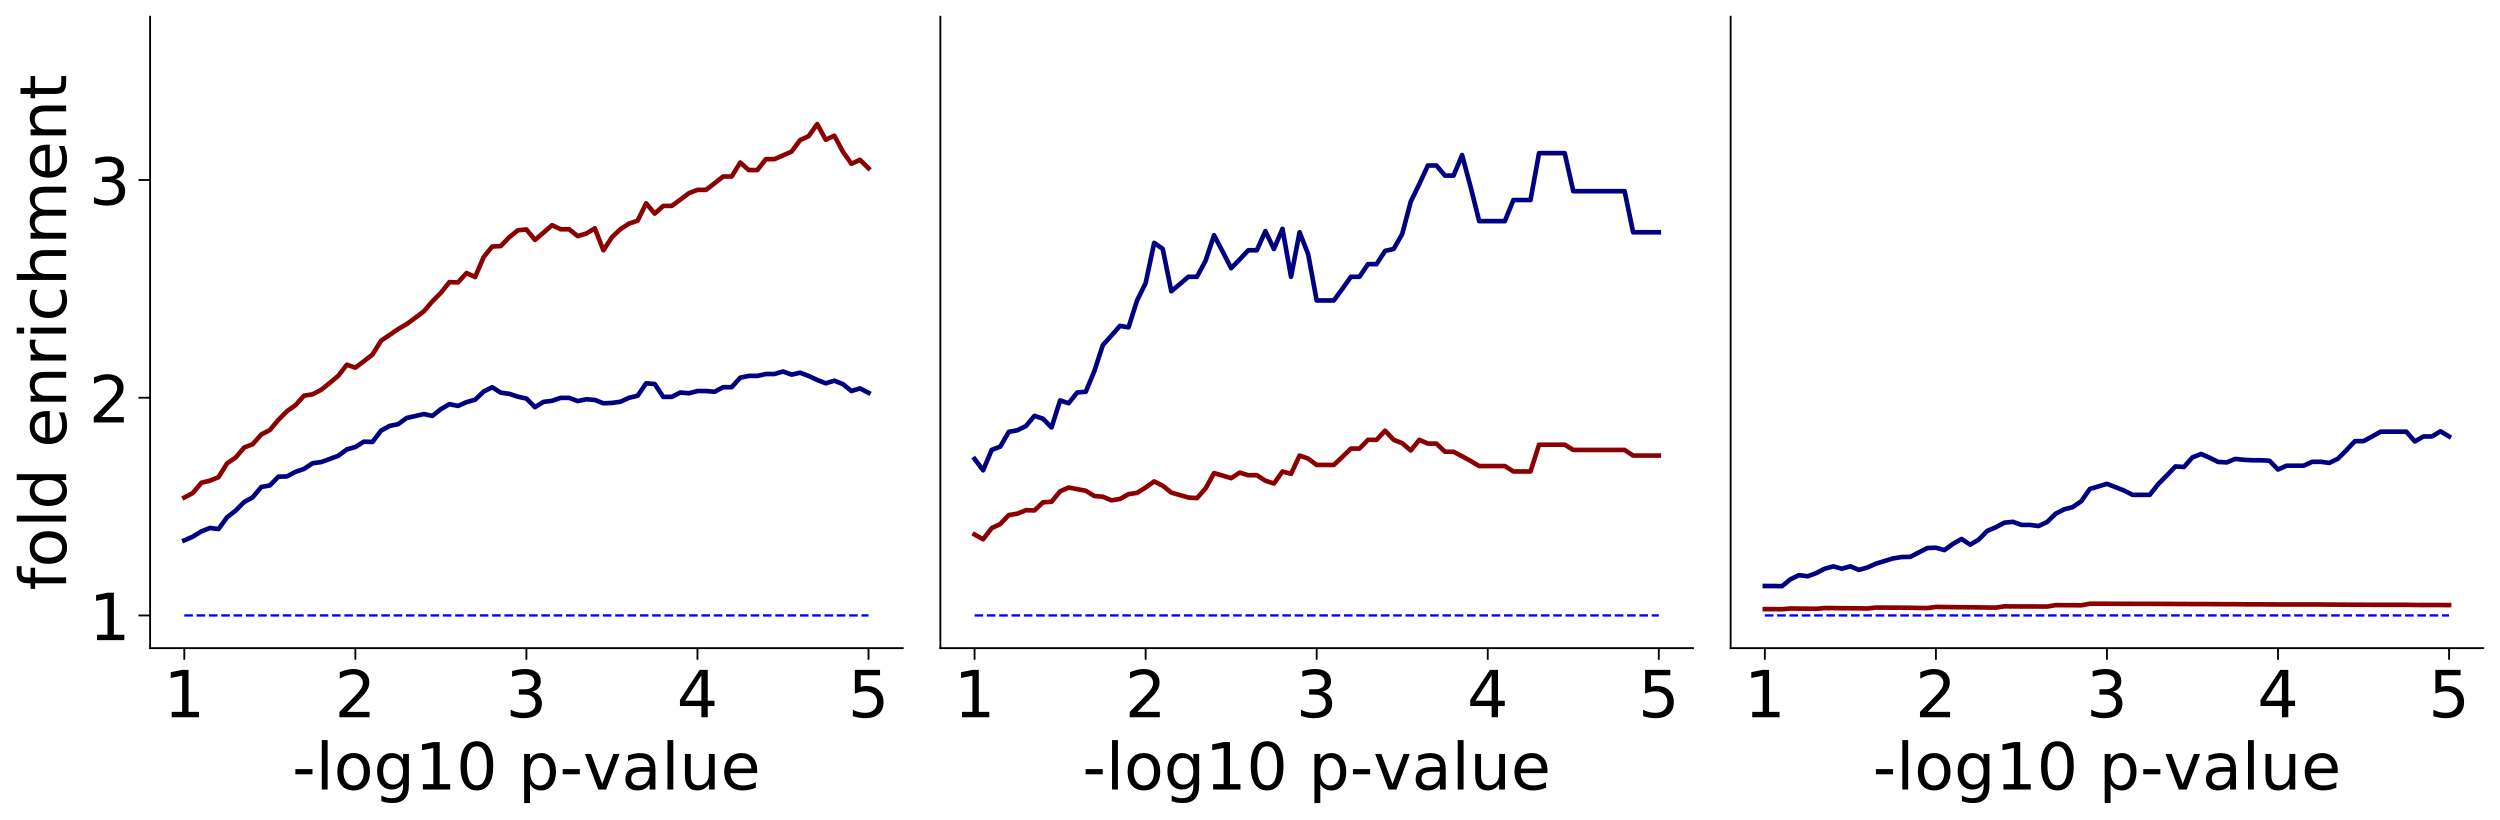 <?xml version="1.0" encoding="utf-8" standalone="no"?>
<!DOCTYPE svg PUBLIC "-//W3C//DTD SVG 1.1//EN"
  "http://www.w3.org/Graphics/SVG/1.1/DTD/svg11.dtd">
<!-- Created with matplotlib (https://matplotlib.org/) -->
<svg height="352.897pt" version="1.1" viewBox="0 0 1076.214 352.897" width="1076.214pt" xmlns="http://www.w3.org/2000/svg" xmlns:xlink="http://www.w3.org/1999/xlink">
 <defs>
  <style type="text/css">
*{stroke-linecap:butt;stroke-linejoin:round;}
  </style>
 </defs>
 <g id="figure_1">
  <g id="patch_1">
   <path d="M 0 352.897 
L 1076.214 352.897 
L 1076.214 0 
L 0 0 
z
" style="fill:none;"/>
  </g>
  <g id="axes_1">
   <g id="patch_2">
    <path d="M 64.614 279 
L 388.614 279 
L 388.614 7.2 
L 64.614 7.2 
z
" style="fill:none;"/>
   </g>
   <g id="matplotlib.axis_1">
    <g id="xtick_1">
     <g id="line2d_1">
      <defs>
       <path d="M 0 0 
L 0 5 
" id="md76fbcd640" style="stroke:#000000;stroke-width:0.8;"/>
      </defs>
      <g>
       <use style="stroke:#000000;stroke-width:0.8;" x="79.341" xlink:href="#md76fbcd640" y="279"/>
      </g>
     </g>
     <g id="text_1">
      <!-- 1 -->
      <defs>
       <path d="M 12.406 8.297 
L 28.516 8.297 
L 28.516 63.922 
L 10.984 60.406 
L 10.984 69.391 
L 28.422 72.906 
L 38.281 72.906 
L 38.281 8.297 
L 54.391 8.297 
L 54.391 0 
L 12.406 0 
z
" id="DejaVuSans-49"/>
      </defs>
      <g transform="translate(70.434 308.776)scale(0.28 -0.28)">
       <use xlink:href="#DejaVuSans-49"/>
      </g>
     </g>
    </g>
    <g id="xtick_2">
     <g id="line2d_2">
      <g>
       <use style="stroke:#000000;stroke-width:0.8;" x="152.977" xlink:href="#md76fbcd640" y="279"/>
      </g>
     </g>
     <g id="text_2">
      <!-- 2 -->
      <defs>
       <path d="M 19.188 8.297 
L 53.609 8.297 
L 53.609 0 
L 7.328 0 
L 7.328 8.297 
Q 12.938 14.109 22.625 23.891 
Q 32.328 33.688 34.812 36.531 
Q 39.547 41.844 41.422 45.531 
Q 43.312 49.219 43.312 52.781 
Q 43.312 58.594 39.234 62.25 
Q 35.156 65.922 28.609 65.922 
Q 23.969 65.922 18.812 64.312 
Q 13.672 62.703 7.812 59.422 
L 7.812 69.391 
Q 13.766 71.781 18.938 73 
Q 24.125 74.219 28.422 74.219 
Q 39.75 74.219 46.484 68.547 
Q 53.219 62.891 53.219 53.422 
Q 53.219 48.922 51.531 44.891 
Q 49.859 40.875 45.406 35.406 
Q 44.188 33.984 37.641 27.219 
Q 31.109 20.453 19.188 8.297 
z
" id="DejaVuSans-50"/>
      </defs>
      <g transform="translate(144.07 308.776)scale(0.28 -0.28)">
       <use xlink:href="#DejaVuSans-50"/>
      </g>
     </g>
    </g>
    <g id="xtick_3">
     <g id="line2d_3">
      <g>
       <use style="stroke:#000000;stroke-width:0.8;" x="226.614" xlink:href="#md76fbcd640" y="279"/>
      </g>
     </g>
     <g id="text_3">
      <!-- 3 -->
      <defs>
       <path d="M 40.578 39.312 
Q 47.656 37.797 51.625 33 
Q 55.609 28.219 55.609 21.188 
Q 55.609 10.406 48.188 4.484 
Q 40.766 -1.422 27.094 -1.422 
Q 22.516 -1.422 17.656 -0.516 
Q 12.797 0.391 7.625 2.203 
L 7.625 11.719 
Q 11.719 9.328 16.594 8.109 
Q 21.484 6.891 26.812 6.891 
Q 36.078 6.891 40.938 10.547 
Q 45.797 14.203 45.797 21.188 
Q 45.797 27.641 41.281 31.266 
Q 36.766 34.906 28.719 34.906 
L 20.219 34.906 
L 20.219 43.016 
L 29.109 43.016 
Q 36.375 43.016 40.234 45.922 
Q 44.094 48.828 44.094 54.297 
Q 44.094 59.906 40.109 62.906 
Q 36.141 65.922 28.719 65.922 
Q 24.656 65.922 20.016 65.031 
Q 15.375 64.156 9.812 62.312 
L 9.812 71.094 
Q 15.438 72.656 20.344 73.438 
Q 25.25 74.219 29.594 74.219 
Q 40.828 74.219 47.359 69.109 
Q 53.906 64.016 53.906 55.328 
Q 53.906 49.266 50.438 45.094 
Q 46.969 40.922 40.578 39.312 
z
" id="DejaVuSans-51"/>
      </defs>
      <g transform="translate(217.706 308.776)scale(0.28 -0.28)">
       <use xlink:href="#DejaVuSans-51"/>
      </g>
     </g>
    </g>
    <g id="xtick_4">
     <g id="line2d_4">
      <g>
       <use style="stroke:#000000;stroke-width:0.8;" x="300.25" xlink:href="#md76fbcd640" y="279"/>
      </g>
     </g>
     <g id="text_4">
      <!-- 4 -->
      <defs>
       <path d="M 37.797 64.312 
L 12.891 25.391 
L 37.797 25.391 
z
M 35.203 72.906 
L 47.609 72.906 
L 47.609 25.391 
L 58.016 25.391 
L 58.016 17.188 
L 47.609 17.188 
L 47.609 0 
L 37.797 0 
L 37.797 17.188 
L 4.891 17.188 
L 4.891 26.703 
z
" id="DejaVuSans-52"/>
      </defs>
      <g transform="translate(291.343 308.776)scale(0.28 -0.28)">
       <use xlink:href="#DejaVuSans-52"/>
      </g>
     </g>
    </g>
    <g id="xtick_5">
     <g id="line2d_5">
      <g>
       <use style="stroke:#000000;stroke-width:0.8;" x="373.886" xlink:href="#md76fbcd640" y="279"/>
      </g>
     </g>
     <g id="text_5">
      <!-- 5 -->
      <defs>
       <path d="M 10.797 72.906 
L 49.516 72.906 
L 49.516 64.594 
L 19.828 64.594 
L 19.828 46.734 
Q 21.969 47.469 24.109 47.828 
Q 26.266 48.188 28.422 48.188 
Q 40.625 48.188 47.75 41.5 
Q 54.891 34.812 54.891 23.391 
Q 54.891 11.625 47.562 5.094 
Q 40.234 -1.422 26.906 -1.422 
Q 22.312 -1.422 17.547 -0.641 
Q 12.797 0.141 7.719 1.703 
L 7.719 11.625 
Q 12.109 9.234 16.797 8.062 
Q 21.484 6.891 26.703 6.891 
Q 35.156 6.891 40.078 11.328 
Q 45.016 15.766 45.016 23.391 
Q 45.016 31 40.078 35.438 
Q 35.156 39.891 26.703 39.891 
Q 22.75 39.891 18.812 39.016 
Q 14.891 38.141 10.797 36.281 
z
" id="DejaVuSans-53"/>
      </defs>
      <g transform="translate(364.979 308.776)scale(0.28 -0.28)">
       <use xlink:href="#DejaVuSans-53"/>
      </g>
     </g>
    </g>
    <g id="text_6">
     <!-- -log10 p-value -->
     <defs>
      <path d="M 4.891 31.391 
L 31.203 31.391 
L 31.203 23.391 
L 4.891 23.391 
z
" id="DejaVuSans-45"/>
      <path d="M 9.422 75.984 
L 18.406 75.984 
L 18.406 0 
L 9.422 0 
z
" id="DejaVuSans-108"/>
      <path d="M 30.609 48.391 
Q 23.391 48.391 19.188 42.75 
Q 14.984 37.109 14.984 27.297 
Q 14.984 17.484 19.156 11.844 
Q 23.344 6.203 30.609 6.203 
Q 37.797 6.203 41.984 11.859 
Q 46.188 17.531 46.188 27.297 
Q 46.188 37.016 41.984 42.703 
Q 37.797 48.391 30.609 48.391 
z
M 30.609 56 
Q 42.328 56 49.016 48.375 
Q 55.719 40.766 55.719 27.297 
Q 55.719 13.875 49.016 6.219 
Q 42.328 -1.422 30.609 -1.422 
Q 18.844 -1.422 12.172 6.219 
Q 5.516 13.875 5.516 27.297 
Q 5.516 40.766 12.172 48.375 
Q 18.844 56 30.609 56 
z
" id="DejaVuSans-111"/>
      <path d="M 45.406 27.984 
Q 45.406 37.75 41.375 43.109 
Q 37.359 48.484 30.078 48.484 
Q 22.859 48.484 18.828 43.109 
Q 14.797 37.75 14.797 27.984 
Q 14.797 18.266 18.828 12.891 
Q 22.859 7.516 30.078 7.516 
Q 37.359 7.516 41.375 12.891 
Q 45.406 18.266 45.406 27.984 
z
M 54.391 6.781 
Q 54.391 -7.172 48.188 -13.984 
Q 42 -20.797 29.203 -20.797 
Q 24.469 -20.797 20.266 -20.094 
Q 16.062 -19.391 12.109 -17.922 
L 12.109 -9.188 
Q 16.062 -11.328 19.922 -12.344 
Q 23.781 -13.375 27.781 -13.375 
Q 36.625 -13.375 41.016 -8.766 
Q 45.406 -4.156 45.406 5.172 
L 45.406 9.625 
Q 42.625 4.781 38.281 2.391 
Q 33.938 0 27.875 0 
Q 17.828 0 11.672 7.656 
Q 5.516 15.328 5.516 27.984 
Q 5.516 40.672 11.672 48.328 
Q 17.828 56 27.875 56 
Q 33.938 56 38.281 53.609 
Q 42.625 51.219 45.406 46.391 
L 45.406 54.688 
L 54.391 54.688 
z
" id="DejaVuSans-103"/>
      <path d="M 31.781 66.406 
Q 24.172 66.406 20.328 58.906 
Q 16.5 51.422 16.5 36.375 
Q 16.5 21.391 20.328 13.891 
Q 24.172 6.391 31.781 6.391 
Q 39.453 6.391 43.281 13.891 
Q 47.125 21.391 47.125 36.375 
Q 47.125 51.422 43.281 58.906 
Q 39.453 66.406 31.781 66.406 
z
M 31.781 74.219 
Q 44.047 74.219 50.516 64.516 
Q 56.984 54.828 56.984 36.375 
Q 56.984 17.969 50.516 8.266 
Q 44.047 -1.422 31.781 -1.422 
Q 19.531 -1.422 13.062 8.266 
Q 6.594 17.969 6.594 36.375 
Q 6.594 54.828 13.062 64.516 
Q 19.531 74.219 31.781 74.219 
z
" id="DejaVuSans-48"/>
      <path id="DejaVuSans-32"/>
      <path d="M 18.109 8.203 
L 18.109 -20.797 
L 9.078 -20.797 
L 9.078 54.688 
L 18.109 54.688 
L 18.109 46.391 
Q 20.953 51.266 25.266 53.625 
Q 29.594 56 35.594 56 
Q 45.562 56 51.781 48.094 
Q 58.016 40.188 58.016 27.297 
Q 58.016 14.406 51.781 6.484 
Q 45.562 -1.422 35.594 -1.422 
Q 29.594 -1.422 25.266 0.953 
Q 20.953 3.328 18.109 8.203 
z
M 48.688 27.297 
Q 48.688 37.203 44.609 42.844 
Q 40.531 48.484 33.406 48.484 
Q 26.266 48.484 22.188 42.844 
Q 18.109 37.203 18.109 27.297 
Q 18.109 17.391 22.188 11.75 
Q 26.266 6.109 33.406 6.109 
Q 40.531 6.109 44.609 11.75 
Q 48.688 17.391 48.688 27.297 
z
" id="DejaVuSans-112"/>
      <path d="M 2.984 54.688 
L 12.5 54.688 
L 29.594 8.797 
L 46.688 54.688 
L 56.203 54.688 
L 35.688 0 
L 23.484 0 
z
" id="DejaVuSans-118"/>
      <path d="M 34.281 27.484 
Q 23.391 27.484 19.188 25 
Q 14.984 22.516 14.984 16.5 
Q 14.984 11.719 18.141 8.906 
Q 21.297 6.109 26.703 6.109 
Q 34.188 6.109 38.703 11.406 
Q 43.219 16.703 43.219 25.484 
L 43.219 27.484 
z
M 52.203 31.203 
L 52.203 0 
L 43.219 0 
L 43.219 8.297 
Q 40.141 3.328 35.547 0.953 
Q 30.953 -1.422 24.312 -1.422 
Q 15.922 -1.422 10.953 3.297 
Q 6 8.016 6 15.922 
Q 6 25.141 12.172 29.828 
Q 18.359 34.516 30.609 34.516 
L 43.219 34.516 
L 43.219 35.406 
Q 43.219 41.609 39.141 45 
Q 35.062 48.391 27.688 48.391 
Q 23 48.391 18.547 47.266 
Q 14.109 46.141 10.016 43.891 
L 10.016 52.203 
Q 14.938 54.109 19.578 55.047 
Q 24.219 56 28.609 56 
Q 40.484 56 46.344 49.844 
Q 52.203 43.703 52.203 31.203 
z
" id="DejaVuSans-97"/>
      <path d="M 8.5 21.578 
L 8.5 54.688 
L 17.484 54.688 
L 17.484 21.922 
Q 17.484 14.156 20.5 10.266 
Q 23.531 6.391 29.594 6.391 
Q 36.859 6.391 41.078 11.031 
Q 45.312 15.672 45.312 23.688 
L 45.312 54.688 
L 54.297 54.688 
L 54.297 0 
L 45.312 0 
L 45.312 8.406 
Q 42.047 3.422 37.719 1 
Q 33.406 -1.422 27.688 -1.422 
Q 18.266 -1.422 13.375 4.438 
Q 8.5 10.297 8.5 21.578 
z
M 31.109 56 
z
" id="DejaVuSans-117"/>
      <path d="M 56.203 29.594 
L 56.203 25.203 
L 14.891 25.203 
Q 15.484 15.922 20.484 11.062 
Q 25.484 6.203 34.422 6.203 
Q 39.594 6.203 44.453 7.469 
Q 49.312 8.734 54.109 11.281 
L 54.109 2.781 
Q 49.266 0.734 44.188 -0.344 
Q 39.109 -1.422 33.891 -1.422 
Q 20.797 -1.422 13.156 6.188 
Q 5.516 13.812 5.516 26.812 
Q 5.516 40.234 12.766 48.109 
Q 20.016 56 32.328 56 
Q 43.359 56 49.781 48.891 
Q 56.203 41.797 56.203 29.594 
z
M 47.219 32.234 
Q 47.125 39.594 43.094 43.984 
Q 39.062 48.391 32.422 48.391 
Q 24.906 48.391 20.391 44.141 
Q 15.875 39.891 15.188 32.172 
z
" id="DejaVuSans-101"/>
     </defs>
     <g transform="translate(125.779 339.874)scale(0.28 -0.28)">
      <use xlink:href="#DejaVuSans-45"/>
      <use x="36.084" xlink:href="#DejaVuSans-108"/>
      <use x="63.867" xlink:href="#DejaVuSans-111"/>
      <use x="125.049" xlink:href="#DejaVuSans-103"/>
      <use x="188.525" xlink:href="#DejaVuSans-49"/>
      <use x="252.148" xlink:href="#DejaVuSans-48"/>
      <use x="315.771" xlink:href="#DejaVuSans-32"/>
      <use x="347.559" xlink:href="#DejaVuSans-112"/>
      <use x="411.035" xlink:href="#DejaVuSans-45"/>
      <use x="447.088" xlink:href="#DejaVuSans-118"/>
      <use x="506.268" xlink:href="#DejaVuSans-97"/>
      <use x="567.547" xlink:href="#DejaVuSans-108"/>
      <use x="595.33" xlink:href="#DejaVuSans-117"/>
      <use x="658.709" xlink:href="#DejaVuSans-101"/>
     </g>
    </g>
   </g>
   <g id="matplotlib.axis_2">
    <g id="ytick_1">
     <g id="line2d_6">
      <defs>
       <path d="M 0 0 
L -5 0 
" id="md1891c469f" style="stroke:#000000;stroke-width:0.8;"/>
      </defs>
      <g>
       <use style="stroke:#000000;stroke-width:0.8;" x="64.614" xlink:href="#md1891c469f" y="264.941"/>
      </g>
     </g>
     <g id="text_7">
      <!-- 1 -->
      <g transform="translate(38.299 275.579)scale(0.28 -0.28)">
       <use xlink:href="#DejaVuSans-49"/>
      </g>
     </g>
    </g>
    <g id="ytick_2">
     <g id="line2d_7">
      <g>
       <use style="stroke:#000000;stroke-width:0.8;" x="64.614" xlink:href="#md1891c469f" y="171.217"/>
      </g>
     </g>
     <g id="text_8">
      <!-- 2 -->
      <g transform="translate(38.299 181.855)scale(0.28 -0.28)">
       <use xlink:href="#DejaVuSans-50"/>
      </g>
     </g>
    </g>
    <g id="ytick_3">
     <g id="line2d_8">
      <g>
       <use style="stroke:#000000;stroke-width:0.8;" x="64.614" xlink:href="#md1891c469f" y="77.493"/>
      </g>
     </g>
     <g id="text_9">
      <!-- 3 -->
      <g transform="translate(38.299 88.131)scale(0.28 -0.28)">
       <use xlink:href="#DejaVuSans-51"/>
      </g>
     </g>
    </g>
    <g id="text_10">
     <!-- fold enrichment -->
     <defs>
      <path d="M 37.109 75.984 
L 37.109 68.5 
L 28.516 68.5 
Q 23.688 68.5 21.797 66.547 
Q 19.922 64.594 19.922 59.516 
L 19.922 54.688 
L 34.719 54.688 
L 34.719 47.703 
L 19.922 47.703 
L 19.922 0 
L 10.891 0 
L 10.891 47.703 
L 2.297 47.703 
L 2.297 54.688 
L 10.891 54.688 
L 10.891 58.5 
Q 10.891 67.625 15.141 71.797 
Q 19.391 75.984 28.609 75.984 
z
" id="DejaVuSans-102"/>
      <path d="M 45.406 46.391 
L 45.406 75.984 
L 54.391 75.984 
L 54.391 0 
L 45.406 0 
L 45.406 8.203 
Q 42.578 3.328 38.25 0.953 
Q 33.938 -1.422 27.875 -1.422 
Q 17.969 -1.422 11.734 6.484 
Q 5.516 14.406 5.516 27.297 
Q 5.516 40.188 11.734 48.094 
Q 17.969 56 27.875 56 
Q 33.938 56 38.25 53.625 
Q 42.578 51.266 45.406 46.391 
z
M 14.797 27.297 
Q 14.797 17.391 18.875 11.75 
Q 22.953 6.109 30.078 6.109 
Q 37.203 6.109 41.297 11.75 
Q 45.406 17.391 45.406 27.297 
Q 45.406 37.203 41.297 42.844 
Q 37.203 48.484 30.078 48.484 
Q 22.953 48.484 18.875 42.844 
Q 14.797 37.203 14.797 27.297 
z
" id="DejaVuSans-100"/>
      <path d="M 54.891 33.016 
L 54.891 0 
L 45.906 0 
L 45.906 32.719 
Q 45.906 40.484 42.875 44.328 
Q 39.844 48.188 33.797 48.188 
Q 26.516 48.188 22.312 43.547 
Q 18.109 38.922 18.109 30.906 
L 18.109 0 
L 9.078 0 
L 9.078 54.688 
L 18.109 54.688 
L 18.109 46.188 
Q 21.344 51.125 25.703 53.562 
Q 30.078 56 35.797 56 
Q 45.219 56 50.047 50.172 
Q 54.891 44.344 54.891 33.016 
z
" id="DejaVuSans-110"/>
      <path d="M 41.109 46.297 
Q 39.594 47.172 37.812 47.578 
Q 36.031 48 33.891 48 
Q 26.266 48 22.188 43.047 
Q 18.109 38.094 18.109 28.812 
L 18.109 0 
L 9.078 0 
L 9.078 54.688 
L 18.109 54.688 
L 18.109 46.188 
Q 20.953 51.172 25.484 53.578 
Q 30.031 56 36.531 56 
Q 37.453 56 38.578 55.875 
Q 39.703 55.766 41.062 55.516 
z
" id="DejaVuSans-114"/>
      <path d="M 9.422 54.688 
L 18.406 54.688 
L 18.406 0 
L 9.422 0 
z
M 9.422 75.984 
L 18.406 75.984 
L 18.406 64.594 
L 9.422 64.594 
z
" id="DejaVuSans-105"/>
      <path d="M 48.781 52.594 
L 48.781 44.188 
Q 44.969 46.297 41.141 47.344 
Q 37.312 48.391 33.406 48.391 
Q 24.656 48.391 19.812 42.844 
Q 14.984 37.312 14.984 27.297 
Q 14.984 17.281 19.812 11.734 
Q 24.656 6.203 33.406 6.203 
Q 37.312 6.203 41.141 7.25 
Q 44.969 8.297 48.781 10.406 
L 48.781 2.094 
Q 45.016 0.344 40.984 -0.531 
Q 36.969 -1.422 32.422 -1.422 
Q 20.062 -1.422 12.781 6.344 
Q 5.516 14.109 5.516 27.297 
Q 5.516 40.672 12.859 48.328 
Q 20.219 56 33.016 56 
Q 37.156 56 41.109 55.141 
Q 45.062 54.297 48.781 52.594 
z
" id="DejaVuSans-99"/>
      <path d="M 54.891 33.016 
L 54.891 0 
L 45.906 0 
L 45.906 32.719 
Q 45.906 40.484 42.875 44.328 
Q 39.844 48.188 33.797 48.188 
Q 26.516 48.188 22.312 43.547 
Q 18.109 38.922 18.109 30.906 
L 18.109 0 
L 9.078 0 
L 9.078 75.984 
L 18.109 75.984 
L 18.109 46.188 
Q 21.344 51.125 25.703 53.562 
Q 30.078 56 35.797 56 
Q 45.219 56 50.047 50.172 
Q 54.891 44.344 54.891 33.016 
z
" id="DejaVuSans-104"/>
      <path d="M 52 44.188 
Q 55.375 50.25 60.062 53.125 
Q 64.75 56 71.094 56 
Q 79.641 56 84.281 50.016 
Q 88.922 44.047 88.922 33.016 
L 88.922 0 
L 79.891 0 
L 79.891 32.719 
Q 79.891 40.578 77.094 44.375 
Q 74.312 48.188 68.609 48.188 
Q 61.625 48.188 57.562 43.547 
Q 53.516 38.922 53.516 30.906 
L 53.516 0 
L 44.484 0 
L 44.484 32.719 
Q 44.484 40.625 41.703 44.406 
Q 38.922 48.188 33.109 48.188 
Q 26.219 48.188 22.156 43.531 
Q 18.109 38.875 18.109 30.906 
L 18.109 0 
L 9.078 0 
L 9.078 54.688 
L 18.109 54.688 
L 18.109 46.188 
Q 21.188 51.219 25.484 53.609 
Q 29.781 56 35.688 56 
Q 41.656 56 45.828 52.969 
Q 50 49.953 52 44.188 
z
" id="DejaVuSans-109"/>
      <path d="M 18.312 70.219 
L 18.312 54.688 
L 36.812 54.688 
L 36.812 47.703 
L 18.312 47.703 
L 18.312 18.016 
Q 18.312 11.328 20.141 9.422 
Q 21.969 7.516 27.594 7.516 
L 36.812 7.516 
L 36.812 0 
L 27.594 0 
Q 17.188 0 13.234 3.875 
Q 9.281 7.766 9.281 18.016 
L 9.281 47.703 
L 2.688 47.703 
L 2.688 54.688 
L 9.281 54.688 
L 9.281 70.219 
z
" id="DejaVuSans-116"/>
     </defs>
     <g transform="translate(28.476 254.135)rotate(-90)scale(0.28 -0.28)">
      <use xlink:href="#DejaVuSans-102"/>
      <use x="35.205" xlink:href="#DejaVuSans-111"/>
      <use x="96.387" xlink:href="#DejaVuSans-108"/>
      <use x="124.17" xlink:href="#DejaVuSans-100"/>
      <use x="187.646" xlink:href="#DejaVuSans-32"/>
      <use x="219.434" xlink:href="#DejaVuSans-101"/>
      <use x="280.957" xlink:href="#DejaVuSans-110"/>
      <use x="344.336" xlink:href="#DejaVuSans-114"/>
      <use x="385.449" xlink:href="#DejaVuSans-105"/>
      <use x="413.232" xlink:href="#DejaVuSans-99"/>
      <use x="468.213" xlink:href="#DejaVuSans-104"/>
      <use x="531.592" xlink:href="#DejaVuSans-109"/>
      <use x="629.004" xlink:href="#DejaVuSans-101"/>
      <use x="690.527" xlink:href="#DejaVuSans-110"/>
      <use x="753.906" xlink:href="#DejaVuSans-116"/>
     </g>
    </g>
   </g>
   <g id="line2d_9">
    <path clip-path="url(#p67948c3e18)" d="M 79.341 214.177 
L 83.023 212.226 
L 86.705 207.812 
L 90.386 206.915 
L 94.068 205.405 
L 97.75 199.464 
L 101.432 196.98 
L 105.114 192.656 
L 108.796 191.194 
L 112.477 187.039 
L 116.159 185.123 
L 119.841 180.755 
L 123.523 177.014 
L 127.205 174.414 
L 130.886 170.32 
L 134.568 169.743 
L 138.25 167.816 
L 141.932 164.849 
L 145.614 161.789 
L 149.296 157.013 
L 152.977 158.266 
L 156.659 155.49 
L 160.341 152.637 
L 164.023 146.682 
L 167.705 144.203 
L 171.386 141.665 
L 175.068 139.521 
L 178.75 136.816 
L 182.432 134.043 
L 186.114 129.751 
L 189.796 126.046 
L 193.477 121.44 
L 197.159 121.587 
L 200.841 117.527 
L 204.523 119.272 
L 208.205 110.66 
L 211.886 106.118 
L 215.568 105.937 
L 219.25 102.093 
L 222.932 99.133 
L 226.614 98.777 
L 230.296 103.29 
L 233.977 100.15 
L 237.659 96.932 
L 241.341 98.704 
L 245.023 98.704 
L 248.705 101.64 
L 252.386 100.537 
L 256.068 98.302 
L 259.75 107.744 
L 263.432 102.118 
L 267.114 98.62 
L 270.796 96.234 
L 274.477 95.025 
L 278.159 87.528 
L 281.841 91.952 
L 285.523 88.635 
L 289.205 88.635 
L 292.886 85.921 
L 296.568 83.152 
L 300.25 81.746 
L 303.932 81.746 
L 307.614 78.891 
L 311.296 75.977 
L 314.977 75.977 
L 318.659 69.962 
L 322.341 73.21 
L 326.023 73.21 
L 329.705 68.505 
L 333.386 68.505 
L 337.068 66.901 
L 340.75 65.281 
L 344.432 60.308 
L 348.114 58.613 
L 351.796 53.409 
L 355.477 60.163 
L 359.159 58.418 
L 362.841 65.281 
L 366.523 70.52 
L 370.205 68.794 
L 373.886 72.436 
" style="fill:none;stroke:#8b0000;stroke-linecap:square;stroke-width:2;"/>
   </g>
   <g id="line2d_10">
    <path clip-path="url(#p67948c3e18)" d="M 79.341 232.623 
L 83.023 231.011 
L 86.705 228.738 
L 90.386 227.285 
L 94.068 227.751 
L 97.75 222.677 
L 101.432 219.824 
L 105.114 216.11 
L 108.796 214.07 
L 112.477 209.647 
L 116.159 208.975 
L 119.841 205.207 
L 123.523 205.093 
L 127.205 203.118 
L 130.886 201.855 
L 134.568 199.412 
L 138.25 198.92 
L 141.932 197.588 
L 145.614 196.213 
L 149.296 193.469 
L 152.977 192.426 
L 156.659 190.123 
L 160.341 190.251 
L 164.023 185.384 
L 167.705 183.357 
L 171.386 182.596 
L 175.068 179.936 
L 178.75 179.101 
L 182.432 178.244 
L 186.114 179.039 
L 189.796 176.133 
L 193.477 173.984 
L 197.159 174.739 
L 200.841 173.111 
L 204.523 172.076 
L 208.205 168.559 
L 211.886 166.704 
L 215.568 169.043 
L 219.25 169.537 
L 222.932 170.771 
L 226.614 171.578 
L 230.296 175.266 
L 233.977 173.011 
L 237.659 172.543 
L 241.341 171.275 
L 245.023 171.275 
L 248.705 172.669 
L 252.386 171.87 
L 256.068 172.176 
L 259.75 173.618 
L 263.432 173.452 
L 267.114 172.945 
L 270.796 171.241 
L 274.477 170.377 
L 278.159 165.023 
L 281.841 165.295 
L 285.523 170.856 
L 289.205 170.856 
L 292.886 168.968 
L 296.568 169.297 
L 300.25 168.331 
L 303.932 168.331 
L 307.614 168.658 
L 311.296 166.678 
L 314.977 166.678 
L 318.659 162.594 
L 322.341 161.815 
L 326.023 161.815 
L 329.705 161.01 
L 333.386 161.01 
L 337.068 159.918 
L 340.75 161.281 
L 344.432 160.445 
L 348.114 161.842 
L 351.796 163.563 
L 355.477 165.011 
L 359.159 163.878 
L 362.841 165.345 
L 366.523 168.331 
L 370.205 167.191 
L 373.886 169.104 
" style="fill:none;stroke:#000080;stroke-linecap:square;stroke-width:2;"/>
   </g>
   <g id="line2d_11">
    <path clip-path="url(#p67948c3e18)" d="M 79.341 264.941 
L 373.886 264.941 
" style="fill:none;stroke:#0000ff;stroke-dasharray:3.7,1.6;stroke-dashoffset:0;"/>
   </g>
   <g id="patch_3">
    <path d="M 64.614 279 
L 64.614 7.2 
" style="fill:none;stroke:#000000;stroke-linecap:square;stroke-linejoin:miter;stroke-width:0.8;"/>
   </g>
   <g id="patch_4">
    <path d="M 64.614 279 
L 388.614 279 
" style="fill:none;stroke:#000000;stroke-linecap:square;stroke-linejoin:miter;stroke-width:0.8;"/>
   </g>
  </g>
  <g id="axes_2">
   <g id="patch_5">
    <path d="M 404.814 279 
L 728.814 279 
L 728.814 7.2 
L 404.814 7.2 
z
" style="fill:none;"/>
   </g>
   <g id="matplotlib.axis_3">
    <g id="xtick_6">
     <g id="line2d_12">
      <g>
       <use style="stroke:#000000;stroke-width:0.8;" x="419.541" xlink:href="#md76fbcd640" y="279"/>
      </g>
     </g>
     <g id="text_11">
      <!-- 1 -->
      <g transform="translate(410.634 308.776)scale(0.28 -0.28)">
       <use xlink:href="#DejaVuSans-49"/>
      </g>
     </g>
    </g>
    <g id="xtick_7">
     <g id="line2d_13">
      <g>
       <use style="stroke:#000000;stroke-width:0.8;" x="493.177" xlink:href="#md76fbcd640" y="279"/>
      </g>
     </g>
     <g id="text_12">
      <!-- 2 -->
      <g transform="translate(484.27 308.776)scale(0.28 -0.28)">
       <use xlink:href="#DejaVuSans-50"/>
      </g>
     </g>
    </g>
    <g id="xtick_8">
     <g id="line2d_14">
      <g>
       <use style="stroke:#000000;stroke-width:0.8;" x="566.814" xlink:href="#md76fbcd640" y="279"/>
      </g>
     </g>
     <g id="text_13">
      <!-- 3 -->
      <g transform="translate(557.906 308.776)scale(0.28 -0.28)">
       <use xlink:href="#DejaVuSans-51"/>
      </g>
     </g>
    </g>
    <g id="xtick_9">
     <g id="line2d_15">
      <g>
       <use style="stroke:#000000;stroke-width:0.8;" x="640.45" xlink:href="#md76fbcd640" y="279"/>
      </g>
     </g>
     <g id="text_14">
      <!-- 4 -->
      <g transform="translate(631.543 308.776)scale(0.28 -0.28)">
       <use xlink:href="#DejaVuSans-52"/>
      </g>
     </g>
    </g>
    <g id="xtick_10">
     <g id="line2d_16">
      <g>
       <use style="stroke:#000000;stroke-width:0.8;" x="714.086" xlink:href="#md76fbcd640" y="279"/>
      </g>
     </g>
     <g id="text_15">
      <!-- 5 -->
      <g transform="translate(705.179 308.776)scale(0.28 -0.28)">
       <use xlink:href="#DejaVuSans-53"/>
      </g>
     </g>
    </g>
    <g id="text_16">
     <!-- -log10 p-value -->
     <g transform="translate(465.979 339.874)scale(0.28 -0.28)">
      <use xlink:href="#DejaVuSans-45"/>
      <use x="36.084" xlink:href="#DejaVuSans-108"/>
      <use x="63.867" xlink:href="#DejaVuSans-111"/>
      <use x="125.049" xlink:href="#DejaVuSans-103"/>
      <use x="188.525" xlink:href="#DejaVuSans-49"/>
      <use x="252.148" xlink:href="#DejaVuSans-48"/>
      <use x="315.771" xlink:href="#DejaVuSans-32"/>
      <use x="347.559" xlink:href="#DejaVuSans-112"/>
      <use x="411.035" xlink:href="#DejaVuSans-45"/>
      <use x="447.088" xlink:href="#DejaVuSans-118"/>
      <use x="506.268" xlink:href="#DejaVuSans-97"/>
      <use x="567.547" xlink:href="#DejaVuSans-108"/>
      <use x="595.33" xlink:href="#DejaVuSans-117"/>
      <use x="658.709" xlink:href="#DejaVuSans-101"/>
     </g>
    </g>
   </g>
   <g id="matplotlib.axis_4">
    <g id="ytick_4"/>
    <g id="ytick_5"/>
    <g id="ytick_6"/>
   </g>
   <g id="line2d_17">
    <path clip-path="url(#pfc3fe7405e)" d="M 419.541 230.093 
L 423.223 232.152 
L 426.905 227.355 
L 430.586 225.585 
L 434.268 221.728 
L 437.95 221.133 
L 441.632 219.63 
L 445.314 219.736 
L 448.996 216.239 
L 452.677 215.997 
L 456.359 211.503 
L 460.041 209.868 
L 463.723 210.566 
L 467.405 211.268 
L 471.086 213.533 
L 474.768 213.838 
L 478.45 215.394 
L 482.132 214.798 
L 485.814 212.719 
L 489.496 212.161 
L 493.177 209.868 
L 496.859 207.24 
L 500.541 209.099 
L 504.223 212.067 
L 507.905 213.109 
L 511.586 214.178 
L 515.268 214.429 
L 518.95 210.308 
L 522.632 203.665 
L 526.314 204.737 
L 529.996 205.843 
L 533.677 203.455 
L 537.359 204.575 
L 541.041 204.575 
L 544.723 206.924 
L 548.405 208.158 
L 552.086 202.968 
L 555.768 203.977 
L 559.45 196.117 
L 563.132 197.408 
L 566.814 200.152 
L 570.496 200.152 
L 574.177 200.152 
L 577.859 196.706 
L 581.541 193.107 
L 585.223 193.107 
L 588.905 189.345 
L 592.586 189.345 
L 596.268 185.407 
L 599.95 189.345 
L 603.632 190.792 
L 607.314 193.921 
L 610.996 189.345 
L 614.677 190.957 
L 618.359 190.957 
L 622.041 194.476 
L 625.723 194.476 
L 629.405 196.4 
L 633.086 198.448 
L 636.768 200.633 
L 640.45 200.633 
L 644.132 200.633 
L 647.814 200.633 
L 651.496 202.968 
L 655.177 202.968 
L 658.859 202.968 
L 662.541 191.435 
L 666.223 191.435 
L 669.905 191.435 
L 673.586 191.435 
L 677.268 193.686 
L 680.95 193.686 
L 684.632 193.686 
L 688.314 193.686 
L 691.996 193.686 
L 695.677 193.686 
L 699.359 193.686 
L 703.041 196.117 
L 706.723 196.117 
L 710.405 196.117 
L 714.086 196.117 
" style="fill:none;stroke:#8b0000;stroke-linecap:square;stroke-width:2;"/>
   </g>
   <g id="line2d_18">
    <path clip-path="url(#pfc3fe7405e)" d="M 419.541 197.555 
L 423.223 202.459 
L 426.905 193.692 
L 430.586 192.264 
L 434.268 185.899 
L 437.95 185.222 
L 441.632 183.409 
L 445.314 179.028 
L 448.996 180.233 
L 452.677 184.018 
L 456.359 172.374 
L 460.041 173.584 
L 463.723 168.968 
L 467.405 168.635 
L 471.086 159.781 
L 474.768 148.523 
L 478.45 144.482 
L 482.132 140.282 
L 485.814 140.923 
L 489.496 129.34 
L 493.177 121.87 
L 496.859 104.544 
L 500.541 107.172 
L 504.223 125.37 
L 507.905 122.3 
L 511.586 119.148 
L 515.268 119.148 
L 518.95 112.305 
L 522.632 101.274 
L 526.314 108.261 
L 529.996 115.463 
L 533.677 111.663 
L 537.359 107.743 
L 541.041 107.743 
L 544.723 99.516 
L 548.405 107.172 
L 552.086 98.5 
L 555.768 119.148 
L 559.45 99.987 
L 563.132 109.372 
L 566.814 129.34 
L 570.496 129.34 
L 574.177 129.34 
L 577.859 124.355 
L 581.541 119.148 
L 585.223 119.148 
L 588.905 113.705 
L 592.586 113.705 
L 596.268 108.008 
L 599.95 107.172 
L 603.632 100.724 
L 607.314 86.781 
L 610.996 79.229 
L 614.677 71.245 
L 618.359 71.245 
L 622.041 75.6 
L 625.723 75.6 
L 629.405 66.754 
L 633.086 80.516 
L 636.768 95.197 
L 640.45 95.197 
L 644.132 95.197 
L 647.814 95.197 
L 651.496 86.111 
L 655.177 86.111 
L 658.859 86.111 
L 662.541 65.922 
L 666.223 65.922 
L 669.905 65.922 
L 673.586 65.922 
L 677.268 82.299 
L 680.95 82.299 
L 684.632 82.299 
L 688.314 82.299 
L 691.996 82.299 
L 695.677 82.299 
L 699.359 82.299 
L 703.041 99.987 
L 706.723 99.987 
L 710.405 99.987 
L 714.086 99.987 
" style="fill:none;stroke:#000080;stroke-linecap:square;stroke-width:2;"/>
   </g>
   <g id="line2d_19">
    <path clip-path="url(#pfc3fe7405e)" d="M 419.541 264.941 
L 714.086 264.941 
" style="fill:none;stroke:#0000ff;stroke-dasharray:3.7,1.6;stroke-dashoffset:0;"/>
   </g>
   <g id="patch_6">
    <path d="M 404.814 279 
L 404.814 7.2 
" style="fill:none;stroke:#000000;stroke-linecap:square;stroke-linejoin:miter;stroke-width:0.8;"/>
   </g>
   <g id="patch_7">
    <path d="M 404.814 279 
L 728.814 279 
" style="fill:none;stroke:#000000;stroke-linecap:square;stroke-linejoin:miter;stroke-width:0.8;"/>
   </g>
  </g>
  <g id="axes_3">
   <g id="patch_8">
    <path d="M 745.014 279 
L 1069.014 279 
L 1069.014 7.2 
L 745.014 7.2 
z
" style="fill:none;"/>
   </g>
   <g id="matplotlib.axis_5">
    <g id="xtick_11">
     <g id="line2d_20">
      <g>
       <use style="stroke:#000000;stroke-width:0.8;" x="759.741" xlink:href="#md76fbcd640" y="279"/>
      </g>
     </g>
     <g id="text_17">
      <!-- 1 -->
      <g transform="translate(750.834 308.776)scale(0.28 -0.28)">
       <use xlink:href="#DejaVuSans-49"/>
      </g>
     </g>
    </g>
    <g id="xtick_12">
     <g id="line2d_21">
      <g>
       <use style="stroke:#000000;stroke-width:0.8;" x="833.377" xlink:href="#md76fbcd640" y="279"/>
      </g>
     </g>
     <g id="text_18">
      <!-- 2 -->
      <g transform="translate(824.47 308.776)scale(0.28 -0.28)">
       <use xlink:href="#DejaVuSans-50"/>
      </g>
     </g>
    </g>
    <g id="xtick_13">
     <g id="line2d_22">
      <g>
       <use style="stroke:#000000;stroke-width:0.8;" x="907.014" xlink:href="#md76fbcd640" y="279"/>
      </g>
     </g>
     <g id="text_19">
      <!-- 3 -->
      <g transform="translate(898.106 308.776)scale(0.28 -0.28)">
       <use xlink:href="#DejaVuSans-51"/>
      </g>
     </g>
    </g>
    <g id="xtick_14">
     <g id="line2d_23">
      <g>
       <use style="stroke:#000000;stroke-width:0.8;" x="980.65" xlink:href="#md76fbcd640" y="279"/>
      </g>
     </g>
     <g id="text_20">
      <!-- 4 -->
      <g transform="translate(971.743 308.776)scale(0.28 -0.28)">
       <use xlink:href="#DejaVuSans-52"/>
      </g>
     </g>
    </g>
    <g id="xtick_15">
     <g id="line2d_24">
      <g>
       <use style="stroke:#000000;stroke-width:0.8;" x="1054.286" xlink:href="#md76fbcd640" y="279"/>
      </g>
     </g>
     <g id="text_21">
      <!-- 5 -->
      <g transform="translate(1045.379 308.776)scale(0.28 -0.28)">
       <use xlink:href="#DejaVuSans-53"/>
      </g>
     </g>
    </g>
    <g id="text_22">
     <!-- -log10 p-value -->
     <g transform="translate(806.179 339.874)scale(0.28 -0.28)">
      <use xlink:href="#DejaVuSans-45"/>
      <use x="36.084" xlink:href="#DejaVuSans-108"/>
      <use x="63.867" xlink:href="#DejaVuSans-111"/>
      <use x="125.049" xlink:href="#DejaVuSans-103"/>
      <use x="188.525" xlink:href="#DejaVuSans-49"/>
      <use x="252.148" xlink:href="#DejaVuSans-48"/>
      <use x="315.771" xlink:href="#DejaVuSans-32"/>
      <use x="347.559" xlink:href="#DejaVuSans-112"/>
      <use x="411.035" xlink:href="#DejaVuSans-45"/>
      <use x="447.088" xlink:href="#DejaVuSans-118"/>
      <use x="506.268" xlink:href="#DejaVuSans-97"/>
      <use x="567.547" xlink:href="#DejaVuSans-108"/>
      <use x="595.33" xlink:href="#DejaVuSans-117"/>
      <use x="658.709" xlink:href="#DejaVuSans-101"/>
     </g>
    </g>
   </g>
   <g id="matplotlib.axis_6">
    <g id="ytick_7"/>
    <g id="ytick_8"/>
    <g id="ytick_9"/>
   </g>
   <g id="line2d_25">
    <path clip-path="url(#pa6fcc71be5)" d="M 759.741 262.227 
L 763.423 262.227 
L 767.105 262.263 
L 770.786 261.952 
L 774.468 261.997 
L 778.15 262.02 
L 781.832 262.092 
L 785.514 261.75 
L 789.196 261.773 
L 792.877 261.819 
L 796.559 261.843 
L 800.241 261.879 
L 803.923 261.942 
L 807.605 261.546 
L 811.286 261.569 
L 814.968 261.592 
L 818.65 261.604 
L 822.332 261.641 
L 826.014 261.717 
L 829.696 261.757 
L 833.377 261.271 
L 837.059 261.317 
L 840.741 261.365 
L 844.423 261.402 
L 848.105 261.427 
L 851.786 261.466 
L 855.468 261.535 
L 859.15 261.563 
L 862.832 261.02 
L 866.514 261.055 
L 870.196 261.067 
L 873.877 261.067 
L 877.559 261.091 
L 881.241 261.117 
L 884.923 260.501 
L 888.605 260.519 
L 892.286 260.529 
L 895.968 260.577 
L 899.65 259.897 
L 903.332 259.903 
L 907.014 259.908 
L 910.696 259.914 
L 914.377 259.919 
L 918.059 259.937 
L 921.741 259.937 
L 925.423 259.937 
L 929.105 259.962 
L 932.786 259.981 
L 936.468 260.002 
L 940.15 260.016 
L 943.832 260.038 
L 947.514 260.046 
L 951.196 260.054 
L 954.877 260.079 
L 958.559 260.096 
L 962.241 260.104 
L 965.923 260.141 
L 969.605 260.161 
L 973.286 260.161 
L 976.968 260.181 
L 980.65 260.202 
L 984.332 260.213 
L 988.014 260.213 
L 991.696 260.213 
L 995.377 260.224 
L 999.059 260.224 
L 1002.741 260.271 
L 1006.423 260.284 
L 1010.105 260.309 
L 1013.786 260.336 
L 1017.468 260.336 
L 1021.15 260.35 
L 1024.832 260.364 
L 1028.514 260.364 
L 1032.196 260.364 
L 1035.877 260.364 
L 1039.559 260.425 
L 1043.241 260.441 
L 1046.923 260.441 
L 1050.605 260.458 
L 1054.286 260.475 
" style="fill:none;stroke:#8b0000;stroke-linecap:square;stroke-width:2;"/>
   </g>
   <g id="line2d_26">
    <path clip-path="url(#pa6fcc71be5)" d="M 759.741 252.259 
L 763.423 252.259 
L 767.105 252.346 
L 770.786 249.369 
L 774.468 247.592 
L 778.15 248.081 
L 781.832 246.728 
L 785.514 244.815 
L 789.196 243.82 
L 792.877 244.815 
L 796.559 243.794 
L 800.241 245.332 
L 803.923 244.285 
L 807.605 242.636 
L 811.286 241.515 
L 814.968 240.372 
L 818.65 239.792 
L 822.332 239.717 
L 826.014 237.809 
L 829.696 235.92 
L 833.377 235.779 
L 837.059 236.814 
L 840.741 234.122 
L 844.423 232.022 
L 848.105 234.465 
L 851.786 232.311 
L 855.468 228.55 
L 859.15 226.983 
L 862.832 225.015 
L 866.514 224.639 
L 870.196 225.96 
L 873.877 225.96 
L 877.559 226.452 
L 881.241 224.723 
L 884.923 221.128 
L 888.605 219.256 
L 892.286 218.302 
L 895.968 215.746 
L 899.65 210.492 
L 903.332 209.394 
L 907.014 208.281 
L 910.696 209.718 
L 914.377 211.177 
L 918.059 213.042 
L 921.741 213.042 
L 925.423 213.042 
L 929.105 208.382 
L 932.786 204.687 
L 936.468 200.805 
L 940.15 201.026 
L 943.832 196.878 
L 947.514 195.446 
L 951.196 197.038 
L 954.877 198.857 
L 958.559 199.062 
L 962.241 197.556 
L 965.923 197.935 
L 969.605 198.136 
L 973.286 198.136 
L 976.968 198.345 
L 980.65 202.121 
L 984.332 200.473 
L 988.014 200.473 
L 991.696 200.473 
L 995.377 198.79 
L 999.059 198.79 
L 1002.741 199.274 
L 1006.423 197.483 
L 1010.105 193.778 
L 1013.786 189.898 
L 1017.468 189.898 
L 1021.15 187.889 
L 1024.832 185.832 
L 1028.514 185.832 
L 1032.196 185.832 
L 1035.877 185.832 
L 1039.559 190.051 
L 1043.241 187.889 
L 1046.923 187.889 
L 1050.605 185.671 
L 1054.286 187.889 
" style="fill:none;stroke:#000080;stroke-linecap:square;stroke-width:2;"/>
   </g>
   <g id="line2d_27">
    <path clip-path="url(#pa6fcc71be5)" d="M 759.741 264.941 
L 1054.286 264.941 
" style="fill:none;stroke:#0000ff;stroke-dasharray:3.7,1.6;stroke-dashoffset:0;"/>
   </g>
   <g id="patch_9">
    <path d="M 745.014 279 
L 745.014 7.2 
" style="fill:none;stroke:#000000;stroke-linecap:square;stroke-linejoin:miter;stroke-width:0.8;"/>
   </g>
   <g id="patch_10">
    <path d="M 745.014 279 
L 1069.014 279 
" style="fill:none;stroke:#000000;stroke-linecap:square;stroke-linejoin:miter;stroke-width:0.8;"/>
   </g>
  </g>
 </g>
 <defs>
  <clipPath id="p67948c3e18">
   <rect height="271.8" width="324" x="64.614" y="7.2"/>
  </clipPath>
  <clipPath id="pfc3fe7405e">
   <rect height="271.8" width="324" x="404.814" y="7.2"/>
  </clipPath>
  <clipPath id="pa6fcc71be5">
   <rect height="271.8" width="324" x="745.014" y="7.2"/>
  </clipPath>
 </defs>
</svg>
